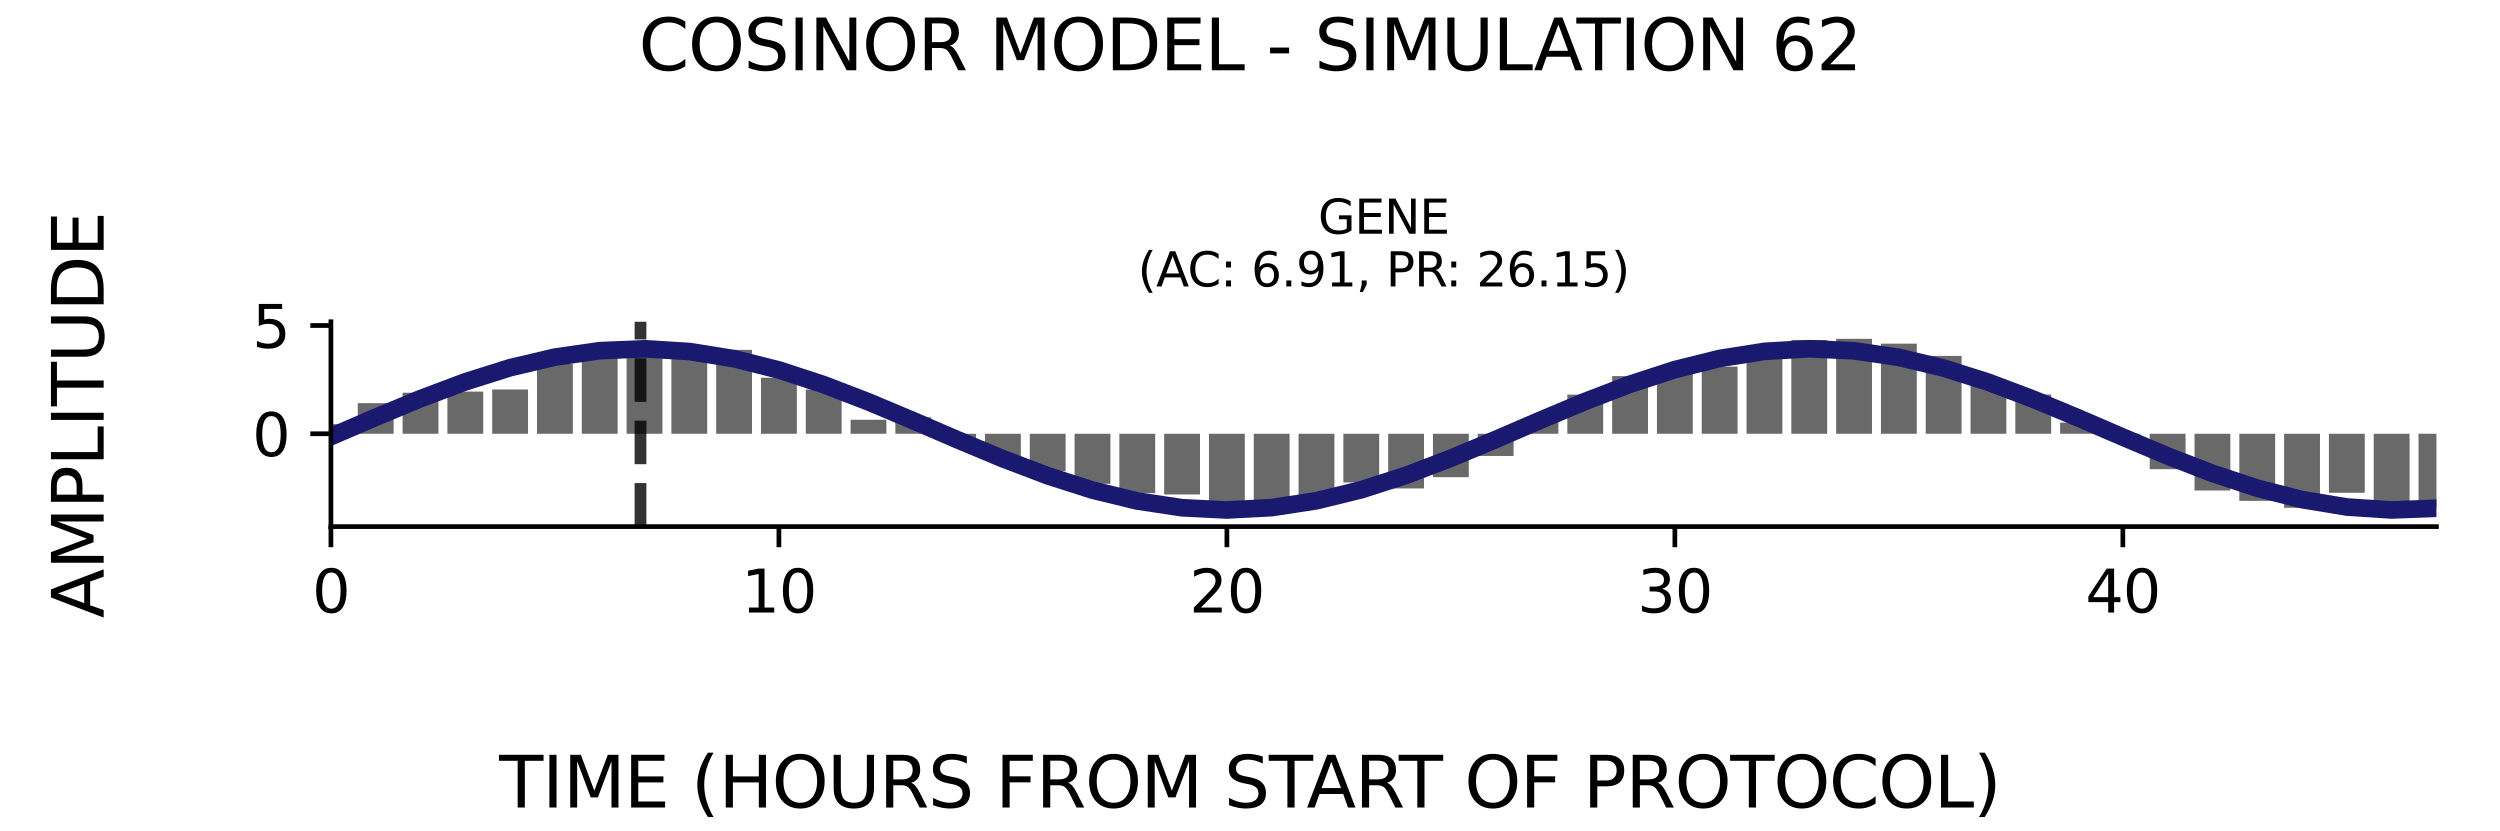 <?xml version="1.0" encoding="utf-8" standalone="no"?>
<!DOCTYPE svg PUBLIC "-//W3C//DTD SVG 1.1//EN"
  "http://www.w3.org/Graphics/SVG/1.1/DTD/svg11.dtd">
<svg xmlns:xlink="http://www.w3.org/1999/xlink" width="424.8pt" height="141.12pt" viewBox="0 0 424.8 141.12" xmlns="http://www.w3.org/2000/svg" version="1.1">
 <defs>
  <style type="text/css">*{stroke-linejoin: round; stroke-linecap: butt}</style>
 </defs>
 <g id="figure_1">
  <g id="patch_1">
   <path d="M 0 141.12 
L 424.8 141.12 
L 424.8 0 
L 0 0 
z
" style="fill: #ffffff"/>
  </g>
  <g id="axes_1">
   <g id="patch_2">
    <path d="M 56.23 89.48 
L 414 89.48 
L 414 54.672 
L 56.23 54.672 
z
" style="fill: #ffffff"/>
   </g>
   <g id="patch_3">
    <path d="M 53.185 73.705 
L 59.275 73.705 
L 59.275 72.072 
L 53.185 72.072 
z
" clip-path="url(#pacaf11a830)" style="fill: #696969"/>
   </g>
   <g id="patch_4">
    <path d="M 60.797 73.705 
L 66.887 73.705 
L 66.887 68.505 
L 60.797 68.505 
z
" clip-path="url(#pacaf11a830)" style="fill: #696969"/>
   </g>
   <g id="patch_5">
    <path d="M 68.409 73.705 
L 74.499 73.705 
L 74.499 66.733 
L 68.409 66.733 
z
" clip-path="url(#pacaf11a830)" style="fill: #696969"/>
   </g>
   <g id="patch_6">
    <path d="M 76.022 73.705 
L 82.111 73.705 
L 82.111 66.54 
L 76.022 66.54 
z
" clip-path="url(#pacaf11a830)" style="fill: #696969"/>
   </g>
   <g id="patch_7">
    <path d="M 83.634 73.705 
L 89.723 73.705 
L 89.723 66.179 
L 83.634 66.179 
z
" clip-path="url(#pacaf11a830)" style="fill: #696969"/>
   </g>
   <g id="patch_8">
    <path d="M 91.246 73.705 
L 97.335 73.705 
L 97.335 61.821 
L 91.246 61.821 
z
" clip-path="url(#pacaf11a830)" style="fill: #696969"/>
   </g>
   <g id="patch_9">
    <path d="M 98.858 73.705 
L 104.948 73.705 
L 104.948 59.325 
L 98.858 59.325 
z
" clip-path="url(#pacaf11a830)" style="fill: #696969"/>
   </g>
   <g id="patch_10">
    <path d="M 106.47 73.705 
L 112.56 73.705 
L 112.56 58.538 
L 106.47 58.538 
z
" clip-path="url(#pacaf11a830)" style="fill: #696969"/>
   </g>
   <g id="patch_11">
    <path d="M 114.082 73.705 
L 120.172 73.705 
L 120.172 59.801 
L 114.082 59.801 
z
" clip-path="url(#pacaf11a830)" style="fill: #696969"/>
   </g>
   <g id="patch_12">
    <path d="M 121.694 73.705 
L 127.784 73.705 
L 127.784 59.448 
L 121.694 59.448 
z
" clip-path="url(#pacaf11a830)" style="fill: #696969"/>
   </g>
   <g id="patch_13">
    <path d="M 129.306 73.705 
L 135.396 73.705 
L 135.396 64.178 
L 129.306 64.178 
z
" clip-path="url(#pacaf11a830)" style="fill: #696969"/>
   </g>
   <g id="patch_14">
    <path d="M 136.919 73.705 
L 143.008 73.705 
L 143.008 66.177 
L 136.919 66.177 
z
" clip-path="url(#pacaf11a830)" style="fill: #696969"/>
   </g>
   <g id="patch_15">
    <path d="M 144.531 73.705 
L 150.62 73.705 
L 150.62 71.327 
L 144.531 71.327 
z
" clip-path="url(#pacaf11a830)" style="fill: #696969"/>
   </g>
   <g id="patch_16">
    <path d="M 152.143 73.705 
L 158.233 73.705 
L 158.233 70.915 
L 152.143 70.915 
z
" clip-path="url(#pacaf11a830)" style="fill: #696969"/>
   </g>
   <g id="patch_17">
    <path d="M 159.755 73.705 
L 165.845 73.705 
L 165.845 74.914 
L 159.755 74.914 
z
" clip-path="url(#pacaf11a830)" style="fill: #696969"/>
   </g>
   <g id="patch_18">
    <path d="M 167.367 73.705 
L 173.457 73.705 
L 173.457 77.736 
L 167.367 77.736 
z
" clip-path="url(#pacaf11a830)" style="fill: #696969"/>
   </g>
   <g id="patch_19">
    <path d="M 174.979 73.705 
L 181.069 73.705 
L 181.069 80.071 
L 174.979 80.071 
z
" clip-path="url(#pacaf11a830)" style="fill: #696969"/>
   </g>
   <g id="patch_20">
    <path d="M 182.591 73.705 
L 188.681 73.705 
L 188.681 82.214 
L 182.591 82.214 
z
" clip-path="url(#pacaf11a830)" style="fill: #696969"/>
   </g>
   <g id="patch_21">
    <path d="M 190.203 73.705 
L 196.293 73.705 
L 196.293 83.795 
L 190.203 83.795 
z
" clip-path="url(#pacaf11a830)" style="fill: #696969"/>
   </g>
   <g id="patch_22">
    <path d="M 197.816 73.705 
L 203.905 73.705 
L 203.905 84.019 
L 197.816 84.019 
z
" clip-path="url(#pacaf11a830)" style="fill: #696969"/>
   </g>
   <g id="patch_23">
    <path d="M 205.428 73.705 
L 211.517 73.705 
L 211.517 86.579 
L 205.428 86.579 
z
" clip-path="url(#pacaf11a830)" style="fill: #696969"/>
   </g>
   <g id="patch_24">
    <path d="M 213.04 73.705 
L 219.13 73.705 
L 219.13 85.229 
L 213.04 85.229 
z
" clip-path="url(#pacaf11a830)" style="fill: #696969"/>
   </g>
   <g id="patch_25">
    <path d="M 220.652 73.705 
L 226.742 73.705 
L 226.742 84.706 
L 220.652 84.706 
z
" clip-path="url(#pacaf11a830)" style="fill: #696969"/>
   </g>
   <g id="patch_26">
    <path d="M 228.264 73.705 
L 234.354 73.705 
L 234.354 81.991 
L 228.264 81.991 
z
" clip-path="url(#pacaf11a830)" style="fill: #696969"/>
   </g>
   <g id="patch_27">
    <path d="M 235.876 73.705 
L 241.966 73.705 
L 241.966 82.993 
L 235.876 82.993 
z
" clip-path="url(#pacaf11a830)" style="fill: #696969"/>
   </g>
   <g id="patch_28">
    <path d="M 243.488 73.705 
L 249.578 73.705 
L 249.578 81.082 
L 243.488 81.082 
z
" clip-path="url(#pacaf11a830)" style="fill: #696969"/>
   </g>
   <g id="patch_29">
    <path d="M 251.1 73.705 
L 257.19 73.705 
L 257.19 77.479 
L 251.1 77.479 
z
" clip-path="url(#pacaf11a830)" style="fill: #696969"/>
   </g>
   <g id="patch_30">
    <path d="M 258.713 73.705 
L 264.802 73.705 
L 264.802 71.65 
L 258.713 71.65 
z
" clip-path="url(#pacaf11a830)" style="fill: #696969"/>
   </g>
   <g id="patch_31">
    <path d="M 266.325 73.705 
L 272.414 73.705 
L 272.414 67.05 
L 266.325 67.05 
z
" clip-path="url(#pacaf11a830)" style="fill: #696969"/>
   </g>
   <g id="patch_32">
    <path d="M 273.937 73.705 
L 280.027 73.705 
L 280.027 63.907 
L 273.937 63.907 
z
" clip-path="url(#pacaf11a830)" style="fill: #696969"/>
   </g>
   <g id="patch_33">
    <path d="M 281.549 73.705 
L 287.639 73.705 
L 287.639 63.078 
L 281.549 63.078 
z
" clip-path="url(#pacaf11a830)" style="fill: #696969"/>
   </g>
   <g id="patch_34">
    <path d="M 289.161 73.705 
L 295.251 73.705 
L 295.251 62.296 
L 289.161 62.296 
z
" clip-path="url(#pacaf11a830)" style="fill: #696969"/>
   </g>
   <g id="patch_35">
    <path d="M 296.773 73.705 
L 302.863 73.705 
L 302.863 60.098 
L 296.773 60.098 
z
" clip-path="url(#pacaf11a830)" style="fill: #696969"/>
   </g>
   <g id="patch_36">
    <path d="M 304.385 73.705 
L 310.475 73.705 
L 310.475 57.769 
L 304.385 57.769 
z
" clip-path="url(#pacaf11a830)" style="fill: #696969"/>
   </g>
   <g id="patch_37">
    <path d="M 311.997 73.705 
L 318.087 73.705 
L 318.087 57.573 
L 311.997 57.573 
z
" clip-path="url(#pacaf11a830)" style="fill: #696969"/>
   </g>
   <g id="patch_38">
    <path d="M 319.61 73.705 
L 325.699 73.705 
L 325.699 58.393 
L 319.61 58.393 
z
" clip-path="url(#pacaf11a830)" style="fill: #696969"/>
   </g>
   <g id="patch_39">
    <path d="M 327.222 73.705 
L 333.311 73.705 
L 333.311 60.475 
L 327.222 60.475 
z
" clip-path="url(#pacaf11a830)" style="fill: #696969"/>
   </g>
   <g id="patch_40">
    <path d="M 334.834 73.705 
L 340.924 73.705 
L 340.924 64.823 
L 334.834 64.823 
z
" clip-path="url(#pacaf11a830)" style="fill: #696969"/>
   </g>
   <g id="patch_41">
    <path d="M 342.446 73.705 
L 348.536 73.705 
L 348.536 67.042 
L 342.446 67.042 
z
" clip-path="url(#pacaf11a830)" style="fill: #696969"/>
   </g>
   <g id="patch_42">
    <path d="M 350.058 73.705 
L 356.148 73.705 
L 356.148 71.806 
L 350.058 71.806 
z
" clip-path="url(#pacaf11a830)" style="fill: #696969"/>
   </g>
   <g id="patch_43">
    <path d="M 357.67 73.705 
L 363.76 73.705 
L 363.76 73.821 
L 357.67 73.821 
z
" clip-path="url(#pacaf11a830)" style="fill: #696969"/>
   </g>
   <g id="patch_44">
    <path d="M 365.282 73.705 
L 371.372 73.705 
L 371.372 79.724 
L 365.282 79.724 
z
" clip-path="url(#pacaf11a830)" style="fill: #696969"/>
   </g>
   <g id="patch_45">
    <path d="M 372.895 73.705 
L 378.984 73.705 
L 378.984 83.347 
L 372.895 83.347 
z
" clip-path="url(#pacaf11a830)" style="fill: #696969"/>
   </g>
   <g id="patch_46">
    <path d="M 380.507 73.705 
L 386.596 73.705 
L 386.596 85.106 
L 380.507 85.106 
z
" clip-path="url(#pacaf11a830)" style="fill: #696969"/>
   </g>
   <g id="patch_47">
    <path d="M 388.119 73.705 
L 394.208 73.705 
L 394.208 86.28 
L 388.119 86.28 
z
" clip-path="url(#pacaf11a830)" style="fill: #696969"/>
   </g>
   <g id="patch_48">
    <path d="M 395.731 73.705 
L 401.821 73.705 
L 401.821 83.73 
L 395.731 83.73 
z
" clip-path="url(#pacaf11a830)" style="fill: #696969"/>
   </g>
   <g id="patch_49">
    <path d="M 403.343 73.705 
L 409.433 73.705 
L 409.433 85.974 
L 403.343 85.974 
z
" clip-path="url(#pacaf11a830)" style="fill: #696969"/>
   </g>
   <g id="patch_50">
    <path d="M 410.955 73.705 
L 417.045 73.705 
L 417.045 86.199 
L 410.955 86.199 
z
" clip-path="url(#pacaf11a830)" style="fill: #696969"/>
   </g>
   <g id="matplotlib.axis_1">
    <g id="xtick_1">
     <g id="line2d_1">
      <defs>
       <path id="mf26502915c" d="M 0 0 
L 0 3.5 
" style="stroke: #000000; stroke-width: 0.8"/>
      </defs>
      <g>
       <use xlink:href="#mf26502915c" x="56.23" y="89.48" style="stroke: #000000; stroke-width: 0.8"/>
      </g>
     </g>
     <g id="text_1">
      <!-- 0 -->
      <g transform="translate(53.049 104.078) scale(0.1 -0.1)">
       <defs>
        <path id="DejaVuSans-30" d="M 2034 4250 
Q 1547 4250 1301 3770 
Q 1056 3291 1056 2328 
Q 1056 1369 1301 889 
Q 1547 409 2034 409 
Q 2525 409 2770 889 
Q 3016 1369 3016 2328 
Q 3016 3291 2770 3770 
Q 2525 4250 2034 4250 
z
M 2034 4750 
Q 2819 4750 3233 4129 
Q 3647 3509 3647 2328 
Q 3647 1150 3233 529 
Q 2819 -91 2034 -91 
Q 1250 -91 836 529 
Q 422 1150 422 2328 
Q 422 3509 836 4129 
Q 1250 4750 2034 4750 
z
" transform="scale(0.016)"/>
       </defs>
       <use xlink:href="#DejaVuSans-30"/>
      </g>
     </g>
    </g>
    <g id="xtick_2">
     <g id="line2d_2">
      <g>
       <use xlink:href="#mf26502915c" x="132.351" y="89.48" style="stroke: #000000; stroke-width: 0.8"/>
      </g>
     </g>
     <g id="text_2">
      <!-- 10 -->
      <g transform="translate(125.989 104.078) scale(0.1 -0.1)">
       <defs>
        <path id="DejaVuSans-31" d="M 794 531 
L 1825 531 
L 1825 4091 
L 703 3866 
L 703 4441 
L 1819 4666 
L 2450 4666 
L 2450 531 
L 3481 531 
L 3481 0 
L 794 0 
L 794 531 
z
" transform="scale(0.016)"/>
       </defs>
       <use xlink:href="#DejaVuSans-31"/>
       <use xlink:href="#DejaVuSans-30" x="63.623"/>
      </g>
     </g>
    </g>
    <g id="xtick_3">
     <g id="line2d_3">
      <g>
       <use xlink:href="#mf26502915c" x="208.473" y="89.48" style="stroke: #000000; stroke-width: 0.8"/>
      </g>
     </g>
     <g id="text_3">
      <!-- 20 -->
      <g transform="translate(202.11 104.078) scale(0.1 -0.1)">
       <defs>
        <path id="DejaVuSans-32" d="M 1228 531 
L 3431 531 
L 3431 0 
L 469 0 
L 469 531 
Q 828 903 1448 1529 
Q 2069 2156 2228 2338 
Q 2531 2678 2651 2914 
Q 2772 3150 2772 3378 
Q 2772 3750 2511 3984 
Q 2250 4219 1831 4219 
Q 1534 4219 1204 4116 
Q 875 4013 500 3803 
L 500 4441 
Q 881 4594 1212 4672 
Q 1544 4750 1819 4750 
Q 2544 4750 2975 4387 
Q 3406 4025 3406 3419 
Q 3406 3131 3298 2873 
Q 3191 2616 2906 2266 
Q 2828 2175 2409 1742 
Q 1991 1309 1228 531 
z
" transform="scale(0.016)"/>
       </defs>
       <use xlink:href="#DejaVuSans-32"/>
       <use xlink:href="#DejaVuSans-30" x="63.623"/>
      </g>
     </g>
    </g>
    <g id="xtick_4">
     <g id="line2d_4">
      <g>
       <use xlink:href="#mf26502915c" x="284.594" y="89.48" style="stroke: #000000; stroke-width: 0.8"/>
      </g>
     </g>
     <g id="text_4">
      <!-- 30 -->
      <g transform="translate(278.231 104.078) scale(0.1 -0.1)">
       <defs>
        <path id="DejaVuSans-33" d="M 2597 2516 
Q 3050 2419 3304 2112 
Q 3559 1806 3559 1356 
Q 3559 666 3084 287 
Q 2609 -91 1734 -91 
Q 1441 -91 1130 -33 
Q 819 25 488 141 
L 488 750 
Q 750 597 1062 519 
Q 1375 441 1716 441 
Q 2309 441 2620 675 
Q 2931 909 2931 1356 
Q 2931 1769 2642 2001 
Q 2353 2234 1838 2234 
L 1294 2234 
L 1294 2753 
L 1863 2753 
Q 2328 2753 2575 2939 
Q 2822 3125 2822 3475 
Q 2822 3834 2567 4026 
Q 2313 4219 1838 4219 
Q 1578 4219 1281 4162 
Q 984 4106 628 3988 
L 628 4550 
Q 988 4650 1302 4700 
Q 1616 4750 1894 4750 
Q 2613 4750 3031 4423 
Q 3450 4097 3450 3541 
Q 3450 3153 3228 2886 
Q 3006 2619 2597 2516 
z
" transform="scale(0.016)"/>
       </defs>
       <use xlink:href="#DejaVuSans-33"/>
       <use xlink:href="#DejaVuSans-30" x="63.623"/>
      </g>
     </g>
    </g>
    <g id="xtick_5">
     <g id="line2d_5">
      <g>
       <use xlink:href="#mf26502915c" x="360.715" y="89.48" style="stroke: #000000; stroke-width: 0.8"/>
      </g>
     </g>
     <g id="text_5">
      <!-- 40 -->
      <g transform="translate(354.353 104.078) scale(0.1 -0.1)">
       <defs>
        <path id="DejaVuSans-34" d="M 2419 4116 
L 825 1625 
L 2419 1625 
L 2419 4116 
z
M 2253 4666 
L 3047 4666 
L 3047 1625 
L 3713 1625 
L 3713 1100 
L 3047 1100 
L 3047 0 
L 2419 0 
L 2419 1100 
L 313 1100 
L 313 1709 
L 2253 4666 
z
" transform="scale(0.016)"/>
       </defs>
       <use xlink:href="#DejaVuSans-34"/>
       <use xlink:href="#DejaVuSans-30" x="63.623"/>
      </g>
     </g>
    </g>
   </g>
   <g id="matplotlib.axis_2">
    <g id="ytick_1">
     <g id="line2d_6">
      <defs>
       <path id="m2637cbe6d4" d="M 0 0 
L -3.5 0 
" style="stroke: #000000; stroke-width: 0.8"/>
      </defs>
      <g>
       <use xlink:href="#m2637cbe6d4" x="56.23" y="73.705" style="stroke: #000000; stroke-width: 0.8"/>
      </g>
     </g>
     <g id="text_6">
      <!-- 0 -->
      <g transform="translate(42.867 77.504) scale(0.1 -0.1)">
       <use xlink:href="#DejaVuSans-30"/>
      </g>
     </g>
    </g>
    <g id="ytick_2">
     <g id="line2d_7">
      <g>
       <use xlink:href="#m2637cbe6d4" x="56.23" y="55.306" style="stroke: #000000; stroke-width: 0.8"/>
      </g>
     </g>
     <g id="text_7">
      <!-- 5 -->
      <g transform="translate(42.867 59.105) scale(0.1 -0.1)">
       <defs>
        <path id="DejaVuSans-35" d="M 691 4666 
L 3169 4666 
L 3169 4134 
L 1269 4134 
L 1269 2991 
Q 1406 3038 1543 3061 
Q 1681 3084 1819 3084 
Q 2600 3084 3056 2656 
Q 3513 2228 3513 1497 
Q 3513 744 3044 326 
Q 2575 -91 1722 -91 
Q 1428 -91 1123 -41 
Q 819 9 494 109 
L 494 744 
Q 775 591 1075 516 
Q 1375 441 1709 441 
Q 2250 441 2565 725 
Q 2881 1009 2881 1497 
Q 2881 1984 2565 2268 
Q 2250 2553 1709 2553 
Q 1456 2553 1204 2497 
Q 953 2441 691 2322 
L 691 4666 
z
" transform="scale(0.016)"/>
       </defs>
       <use xlink:href="#DejaVuSans-35"/>
      </g>
     </g>
    </g>
   </g>
   <g id="line2d_8">
    <path d="M 56.23 74.186 
L 63.842 70.905 
L 71.454 67.741 
L 79.066 64.877 
L 86.679 62.478 
L 94.291 60.681 
L 101.903 59.589 
L 109.515 59.266 
L 117.127 59.73 
L 124.739 60.953 
L 132.351 62.867 
L 139.963 65.36 
L 147.576 68.29 
L 155.188 71.489 
L 162.8 74.772 
L 170.412 77.951 
L 178.024 80.843 
L 185.636 83.282 
L 193.248 85.129 
L 200.86 86.276 
L 208.473 86.658 
L 216.085 86.253 
L 223.697 85.085 
L 231.309 83.219 
L 238.921 80.765 
L 246.533 77.862 
L 254.145 74.677 
L 261.757 71.394 
L 269.37 68.201 
L 276.982 65.281 
L 284.594 62.803 
L 292.206 60.908 
L 299.818 59.705 
L 307.43 59.264 
L 315.042 59.61 
L 322.654 60.724 
L 330.267 62.54 
L 337.879 64.955 
L 345.491 67.829 
L 353.103 70.999 
L 360.715 74.281 
L 368.327 77.488 
L 375.939 80.434 
L 383.551 82.951 
L 391.164 84.894 
L 398.776 86.151 
L 406.388 86.651 
L 414 86.364 
" clip-path="url(#pacaf11a830)" style="fill: none; stroke: #191970; stroke-width: 3; stroke-linecap: square"/>
   </g>
   <g id="line2d_9">
    <path d="M 108.834 89.48 
L 108.834 54.672 
" clip-path="url(#pacaf11a830)" style="fill: none; stroke-dasharray: 7.4,3.2; stroke-dashoffset: 0; stroke: #000000; stroke-opacity: 0.8; stroke-width: 2"/>
   </g>
   <g id="patch_51">
    <path d="M 56.23 89.48 
L 56.23 54.672 
" style="fill: none; stroke: #000000; stroke-width: 0.8; stroke-linejoin: miter; stroke-linecap: square"/>
   </g>
   <g id="patch_52">
    <path d="M 56.23 89.48 
L 414 89.48 
" style="fill: none; stroke: #000000; stroke-width: 0.8; stroke-linejoin: miter; stroke-linecap: square"/>
   </g>
   <g id="text_8">
    <!-- GENE -->
    <g transform="translate(223.968 39.714) scale(0.08 -0.08)">
     <defs>
      <path id="DejaVuSans-47" d="M 3809 666 
L 3809 1919 
L 2778 1919 
L 2778 2438 
L 4434 2438 
L 4434 434 
Q 4069 175 3628 42 
Q 3188 -91 2688 -91 
Q 1594 -91 976 548 
Q 359 1188 359 2328 
Q 359 3472 976 4111 
Q 1594 4750 2688 4750 
Q 3144 4750 3555 4637 
Q 3966 4525 4313 4306 
L 4313 3634 
Q 3963 3931 3569 4081 
Q 3175 4231 2741 4231 
Q 1884 4231 1454 3753 
Q 1025 3275 1025 2328 
Q 1025 1384 1454 906 
Q 1884 428 2741 428 
Q 3075 428 3337 486 
Q 3600 544 3809 666 
z
" transform="scale(0.016)"/>
      <path id="DejaVuSans-45" d="M 628 4666 
L 3578 4666 
L 3578 4134 
L 1259 4134 
L 1259 2753 
L 3481 2753 
L 3481 2222 
L 1259 2222 
L 1259 531 
L 3634 531 
L 3634 0 
L 628 0 
L 628 4666 
z
" transform="scale(0.016)"/>
      <path id="DejaVuSans-4e" d="M 628 4666 
L 1478 4666 
L 3547 763 
L 3547 4666 
L 4159 4666 
L 4159 0 
L 3309 0 
L 1241 3903 
L 1241 0 
L 628 0 
L 628 4666 
z
" transform="scale(0.016)"/>
     </defs>
     <use xlink:href="#DejaVuSans-47"/>
     <use xlink:href="#DejaVuSans-45" x="77.49"/>
     <use xlink:href="#DejaVuSans-4e" x="140.674"/>
     <use xlink:href="#DejaVuSans-45" x="215.479"/>
    </g>
    <!-- (AC: 6.91, PR: 26.15) -->
    <g transform="translate(193.331 48.672) scale(0.08 -0.08)">
     <defs>
      <path id="DejaVuSans-28" d="M 1984 4856 
Q 1566 4138 1362 3434 
Q 1159 2731 1159 2009 
Q 1159 1288 1364 580 
Q 1569 -128 1984 -844 
L 1484 -844 
Q 1016 -109 783 600 
Q 550 1309 550 2009 
Q 550 2706 781 3412 
Q 1013 4119 1484 4856 
L 1984 4856 
z
" transform="scale(0.016)"/>
      <path id="DejaVuSans-41" d="M 2188 4044 
L 1331 1722 
L 3047 1722 
L 2188 4044 
z
M 1831 4666 
L 2547 4666 
L 4325 0 
L 3669 0 
L 3244 1197 
L 1141 1197 
L 716 0 
L 50 0 
L 1831 4666 
z
" transform="scale(0.016)"/>
      <path id="DejaVuSans-43" d="M 4122 4306 
L 4122 3641 
Q 3803 3938 3442 4084 
Q 3081 4231 2675 4231 
Q 1875 4231 1450 3742 
Q 1025 3253 1025 2328 
Q 1025 1406 1450 917 
Q 1875 428 2675 428 
Q 3081 428 3442 575 
Q 3803 722 4122 1019 
L 4122 359 
Q 3791 134 3420 21 
Q 3050 -91 2638 -91 
Q 1578 -91 968 557 
Q 359 1206 359 2328 
Q 359 3453 968 4101 
Q 1578 4750 2638 4750 
Q 3056 4750 3426 4639 
Q 3797 4528 4122 4306 
z
" transform="scale(0.016)"/>
      <path id="DejaVuSans-3a" d="M 750 794 
L 1409 794 
L 1409 0 
L 750 0 
L 750 794 
z
M 750 3309 
L 1409 3309 
L 1409 2516 
L 750 2516 
L 750 3309 
z
" transform="scale(0.016)"/>
      <path id="DejaVuSans-20" transform="scale(0.016)"/>
      <path id="DejaVuSans-36" d="M 2113 2584 
Q 1688 2584 1439 2293 
Q 1191 2003 1191 1497 
Q 1191 994 1439 701 
Q 1688 409 2113 409 
Q 2538 409 2786 701 
Q 3034 994 3034 1497 
Q 3034 2003 2786 2293 
Q 2538 2584 2113 2584 
z
M 3366 4563 
L 3366 3988 
Q 3128 4100 2886 4159 
Q 2644 4219 2406 4219 
Q 1781 4219 1451 3797 
Q 1122 3375 1075 2522 
Q 1259 2794 1537 2939 
Q 1816 3084 2150 3084 
Q 2853 3084 3261 2657 
Q 3669 2231 3669 1497 
Q 3669 778 3244 343 
Q 2819 -91 2113 -91 
Q 1303 -91 875 529 
Q 447 1150 447 2328 
Q 447 3434 972 4092 
Q 1497 4750 2381 4750 
Q 2619 4750 2861 4703 
Q 3103 4656 3366 4563 
z
" transform="scale(0.016)"/>
      <path id="DejaVuSans-2e" d="M 684 794 
L 1344 794 
L 1344 0 
L 684 0 
L 684 794 
z
" transform="scale(0.016)"/>
      <path id="DejaVuSans-39" d="M 703 97 
L 703 672 
Q 941 559 1184 500 
Q 1428 441 1663 441 
Q 2288 441 2617 861 
Q 2947 1281 2994 2138 
Q 2813 1869 2534 1725 
Q 2256 1581 1919 1581 
Q 1219 1581 811 2004 
Q 403 2428 403 3163 
Q 403 3881 828 4315 
Q 1253 4750 1959 4750 
Q 2769 4750 3195 4129 
Q 3622 3509 3622 2328 
Q 3622 1225 3098 567 
Q 2575 -91 1691 -91 
Q 1453 -91 1209 -44 
Q 966 3 703 97 
z
M 1959 2075 
Q 2384 2075 2632 2365 
Q 2881 2656 2881 3163 
Q 2881 3666 2632 3958 
Q 2384 4250 1959 4250 
Q 1534 4250 1286 3958 
Q 1038 3666 1038 3163 
Q 1038 2656 1286 2365 
Q 1534 2075 1959 2075 
z
" transform="scale(0.016)"/>
      <path id="DejaVuSans-2c" d="M 750 794 
L 1409 794 
L 1409 256 
L 897 -744 
L 494 -744 
L 750 256 
L 750 794 
z
" transform="scale(0.016)"/>
      <path id="DejaVuSans-50" d="M 1259 4147 
L 1259 2394 
L 2053 2394 
Q 2494 2394 2734 2622 
Q 2975 2850 2975 3272 
Q 2975 3691 2734 3919 
Q 2494 4147 2053 4147 
L 1259 4147 
z
M 628 4666 
L 2053 4666 
Q 2838 4666 3239 4311 
Q 3641 3956 3641 3272 
Q 3641 2581 3239 2228 
Q 2838 1875 2053 1875 
L 1259 1875 
L 1259 0 
L 628 0 
L 628 4666 
z
" transform="scale(0.016)"/>
      <path id="DejaVuSans-52" d="M 2841 2188 
Q 3044 2119 3236 1894 
Q 3428 1669 3622 1275 
L 4263 0 
L 3584 0 
L 2988 1197 
Q 2756 1666 2539 1819 
Q 2322 1972 1947 1972 
L 1259 1972 
L 1259 0 
L 628 0 
L 628 4666 
L 2053 4666 
Q 2853 4666 3247 4331 
Q 3641 3997 3641 3322 
Q 3641 2881 3436 2590 
Q 3231 2300 2841 2188 
z
M 1259 4147 
L 1259 2491 
L 2053 2491 
Q 2509 2491 2742 2702 
Q 2975 2913 2975 3322 
Q 2975 3731 2742 3939 
Q 2509 4147 2053 4147 
L 1259 4147 
z
" transform="scale(0.016)"/>
      <path id="DejaVuSans-29" d="M 513 4856 
L 1013 4856 
Q 1481 4119 1714 3412 
Q 1947 2706 1947 2009 
Q 1947 1309 1714 600 
Q 1481 -109 1013 -844 
L 513 -844 
Q 928 -128 1133 580 
Q 1338 1288 1338 2009 
Q 1338 2731 1133 3434 
Q 928 4138 513 4856 
z
" transform="scale(0.016)"/>
     </defs>
     <use xlink:href="#DejaVuSans-28"/>
     <use xlink:href="#DejaVuSans-41" x="39.014"/>
     <use xlink:href="#DejaVuSans-43" x="105.672"/>
     <use xlink:href="#DejaVuSans-3a" x="175.496"/>
     <use xlink:href="#DejaVuSans-20" x="209.188"/>
     <use xlink:href="#DejaVuSans-36" x="240.975"/>
     <use xlink:href="#DejaVuSans-2e" x="304.598"/>
     <use xlink:href="#DejaVuSans-39" x="336.385"/>
     <use xlink:href="#DejaVuSans-31" x="400.008"/>
     <use xlink:href="#DejaVuSans-2c" x="463.631"/>
     <use xlink:href="#DejaVuSans-20" x="495.418"/>
     <use xlink:href="#DejaVuSans-50" x="527.205"/>
     <use xlink:href="#DejaVuSans-52" x="587.508"/>
     <use xlink:href="#DejaVuSans-3a" x="653.865"/>
     <use xlink:href="#DejaVuSans-20" x="687.557"/>
     <use xlink:href="#DejaVuSans-32" x="719.344"/>
     <use xlink:href="#DejaVuSans-36" x="782.967"/>
     <use xlink:href="#DejaVuSans-2e" x="846.59"/>
     <use xlink:href="#DejaVuSans-31" x="878.377"/>
     <use xlink:href="#DejaVuSans-35" x="942"/>
     <use xlink:href="#DejaVuSans-29" x="1005.623"/>
    </g>
   </g>
  </g>
  <g id="text_9">
   <!-- COSINOR MODEL - SIMULATION 62 -->
   <g transform="translate(108.534 11.941) scale(0.12 -0.12)">
    <defs>
     <path id="DejaVuSans-4f" d="M 2522 4238 
Q 1834 4238 1429 3725 
Q 1025 3213 1025 2328 
Q 1025 1447 1429 934 
Q 1834 422 2522 422 
Q 3209 422 3611 934 
Q 4013 1447 4013 2328 
Q 4013 3213 3611 3725 
Q 3209 4238 2522 4238 
z
M 2522 4750 
Q 3503 4750 4090 4092 
Q 4678 3434 4678 2328 
Q 4678 1225 4090 567 
Q 3503 -91 2522 -91 
Q 1538 -91 948 565 
Q 359 1222 359 2328 
Q 359 3434 948 4092 
Q 1538 4750 2522 4750 
z
" transform="scale(0.016)"/>
     <path id="DejaVuSans-53" d="M 3425 4513 
L 3425 3897 
Q 3066 4069 2747 4153 
Q 2428 4238 2131 4238 
Q 1616 4238 1336 4038 
Q 1056 3838 1056 3469 
Q 1056 3159 1242 3001 
Q 1428 2844 1947 2747 
L 2328 2669 
Q 3034 2534 3370 2195 
Q 3706 1856 3706 1288 
Q 3706 609 3251 259 
Q 2797 -91 1919 -91 
Q 1588 -91 1214 -16 
Q 841 59 441 206 
L 441 856 
Q 825 641 1194 531 
Q 1563 422 1919 422 
Q 2459 422 2753 634 
Q 3047 847 3047 1241 
Q 3047 1584 2836 1778 
Q 2625 1972 2144 2069 
L 1759 2144 
Q 1053 2284 737 2584 
Q 422 2884 422 3419 
Q 422 4038 858 4394 
Q 1294 4750 2059 4750 
Q 2388 4750 2728 4690 
Q 3069 4631 3425 4513 
z
" transform="scale(0.016)"/>
     <path id="DejaVuSans-49" d="M 628 4666 
L 1259 4666 
L 1259 0 
L 628 0 
L 628 4666 
z
" transform="scale(0.016)"/>
     <path id="DejaVuSans-4d" d="M 628 4666 
L 1569 4666 
L 2759 1491 
L 3956 4666 
L 4897 4666 
L 4897 0 
L 4281 0 
L 4281 4097 
L 3078 897 
L 2444 897 
L 1241 4097 
L 1241 0 
L 628 0 
L 628 4666 
z
" transform="scale(0.016)"/>
     <path id="DejaVuSans-44" d="M 1259 4147 
L 1259 519 
L 2022 519 
Q 2988 519 3436 956 
Q 3884 1394 3884 2338 
Q 3884 3275 3436 3711 
Q 2988 4147 2022 4147 
L 1259 4147 
z
M 628 4666 
L 1925 4666 
Q 3281 4666 3915 4102 
Q 4550 3538 4550 2338 
Q 4550 1131 3912 565 
Q 3275 0 1925 0 
L 628 0 
L 628 4666 
z
" transform="scale(0.016)"/>
     <path id="DejaVuSans-4c" d="M 628 4666 
L 1259 4666 
L 1259 531 
L 3531 531 
L 3531 0 
L 628 0 
L 628 4666 
z
" transform="scale(0.016)"/>
     <path id="DejaVuSans-2d" d="M 313 2009 
L 1997 2009 
L 1997 1497 
L 313 1497 
L 313 2009 
z
" transform="scale(0.016)"/>
     <path id="DejaVuSans-55" d="M 556 4666 
L 1191 4666 
L 1191 1831 
Q 1191 1081 1462 751 
Q 1734 422 2344 422 
Q 2950 422 3222 751 
Q 3494 1081 3494 1831 
L 3494 4666 
L 4128 4666 
L 4128 1753 
Q 4128 841 3676 375 
Q 3225 -91 2344 -91 
Q 1459 -91 1007 375 
Q 556 841 556 1753 
L 556 4666 
z
" transform="scale(0.016)"/>
     <path id="DejaVuSans-54" d="M -19 4666 
L 3928 4666 
L 3928 4134 
L 2272 4134 
L 2272 0 
L 1638 0 
L 1638 4134 
L -19 4134 
L -19 4666 
z
" transform="scale(0.016)"/>
    </defs>
    <use xlink:href="#DejaVuSans-43"/>
    <use xlink:href="#DejaVuSans-4f" x="69.824"/>
    <use xlink:href="#DejaVuSans-53" x="148.535"/>
    <use xlink:href="#DejaVuSans-49" x="212.012"/>
    <use xlink:href="#DejaVuSans-4e" x="241.504"/>
    <use xlink:href="#DejaVuSans-4f" x="316.309"/>
    <use xlink:href="#DejaVuSans-52" x="395.02"/>
    <use xlink:href="#DejaVuSans-20" x="464.502"/>
    <use xlink:href="#DejaVuSans-4d" x="496.289"/>
    <use xlink:href="#DejaVuSans-4f" x="582.568"/>
    <use xlink:href="#DejaVuSans-44" x="661.279"/>
    <use xlink:href="#DejaVuSans-45" x="738.281"/>
    <use xlink:href="#DejaVuSans-4c" x="801.465"/>
    <use xlink:href="#DejaVuSans-20" x="857.178"/>
    <use xlink:href="#DejaVuSans-2d" x="888.965"/>
    <use xlink:href="#DejaVuSans-20" x="925.049"/>
    <use xlink:href="#DejaVuSans-53" x="956.836"/>
    <use xlink:href="#DejaVuSans-49" x="1020.312"/>
    <use xlink:href="#DejaVuSans-4d" x="1049.805"/>
    <use xlink:href="#DejaVuSans-55" x="1136.084"/>
    <use xlink:href="#DejaVuSans-4c" x="1209.277"/>
    <use xlink:href="#DejaVuSans-41" x="1267.24"/>
    <use xlink:href="#DejaVuSans-54" x="1327.898"/>
    <use xlink:href="#DejaVuSans-49" x="1388.982"/>
    <use xlink:href="#DejaVuSans-4f" x="1418.475"/>
    <use xlink:href="#DejaVuSans-4e" x="1497.186"/>
    <use xlink:href="#DejaVuSans-20" x="1571.99"/>
    <use xlink:href="#DejaVuSans-36" x="1603.777"/>
    <use xlink:href="#DejaVuSans-32" x="1667.4"/>
   </g>
  </g>
  <g id="text_10">
   <!-- TIME (HOURS FROM START OF PROTOCOL) -->
   <g transform="translate(84.817 137.213) scale(0.12 -0.12)">
    <defs>
     <path id="DejaVuSans-48" d="M 628 4666 
L 1259 4666 
L 1259 2753 
L 3553 2753 
L 3553 4666 
L 4184 4666 
L 4184 0 
L 3553 0 
L 3553 2222 
L 1259 2222 
L 1259 0 
L 628 0 
L 628 4666 
z
" transform="scale(0.016)"/>
     <path id="DejaVuSans-46" d="M 628 4666 
L 3309 4666 
L 3309 4134 
L 1259 4134 
L 1259 2759 
L 3109 2759 
L 3109 2228 
L 1259 2228 
L 1259 0 
L 628 0 
L 628 4666 
z
" transform="scale(0.016)"/>
    </defs>
    <use xlink:href="#DejaVuSans-54"/>
    <use xlink:href="#DejaVuSans-49" x="61.084"/>
    <use xlink:href="#DejaVuSans-4d" x="90.576"/>
    <use xlink:href="#DejaVuSans-45" x="176.855"/>
    <use xlink:href="#DejaVuSans-20" x="240.039"/>
    <use xlink:href="#DejaVuSans-28" x="271.826"/>
    <use xlink:href="#DejaVuSans-48" x="310.84"/>
    <use xlink:href="#DejaVuSans-4f" x="386.035"/>
    <use xlink:href="#DejaVuSans-55" x="464.746"/>
    <use xlink:href="#DejaVuSans-52" x="537.939"/>
    <use xlink:href="#DejaVuSans-53" x="607.422"/>
    <use xlink:href="#DejaVuSans-20" x="670.898"/>
    <use xlink:href="#DejaVuSans-46" x="702.686"/>
    <use xlink:href="#DejaVuSans-52" x="760.205"/>
    <use xlink:href="#DejaVuSans-4f" x="829.688"/>
    <use xlink:href="#DejaVuSans-4d" x="908.398"/>
    <use xlink:href="#DejaVuSans-20" x="994.678"/>
    <use xlink:href="#DejaVuSans-53" x="1026.465"/>
    <use xlink:href="#DejaVuSans-54" x="1089.941"/>
    <use xlink:href="#DejaVuSans-41" x="1143.275"/>
    <use xlink:href="#DejaVuSans-52" x="1211.684"/>
    <use xlink:href="#DejaVuSans-54" x="1273.916"/>
    <use xlink:href="#DejaVuSans-20" x="1335"/>
    <use xlink:href="#DejaVuSans-4f" x="1366.787"/>
    <use xlink:href="#DejaVuSans-46" x="1445.498"/>
    <use xlink:href="#DejaVuSans-20" x="1503.018"/>
    <use xlink:href="#DejaVuSans-50" x="1534.805"/>
    <use xlink:href="#DejaVuSans-52" x="1595.107"/>
    <use xlink:href="#DejaVuSans-4f" x="1664.59"/>
    <use xlink:href="#DejaVuSans-54" x="1743.301"/>
    <use xlink:href="#DejaVuSans-4f" x="1804.385"/>
    <use xlink:href="#DejaVuSans-43" x="1883.096"/>
    <use xlink:href="#DejaVuSans-4f" x="1952.92"/>
    <use xlink:href="#DejaVuSans-4c" x="2031.631"/>
    <use xlink:href="#DejaVuSans-29" x="2087.344"/>
   </g>
  </g>
  <g id="text_11">
   <!-- AMPLITUDE -->
   <g transform="translate(17.614 105.039) rotate(-90) scale(0.12 -0.12)">
    <use xlink:href="#DejaVuSans-41"/>
    <use xlink:href="#DejaVuSans-4d" x="68.408"/>
    <use xlink:href="#DejaVuSans-50" x="154.688"/>
    <use xlink:href="#DejaVuSans-4c" x="214.99"/>
    <use xlink:href="#DejaVuSans-49" x="270.703"/>
    <use xlink:href="#DejaVuSans-54" x="300.195"/>
    <use xlink:href="#DejaVuSans-55" x="361.279"/>
    <use xlink:href="#DejaVuSans-44" x="434.473"/>
    <use xlink:href="#DejaVuSans-45" x="511.475"/>
   </g>
  </g>
 </g>
 <defs>
  <clipPath id="pacaf11a830">
   <rect x="56.23" y="54.672" width="357.77" height="34.808"/>
  </clipPath>
 </defs>
</svg>
